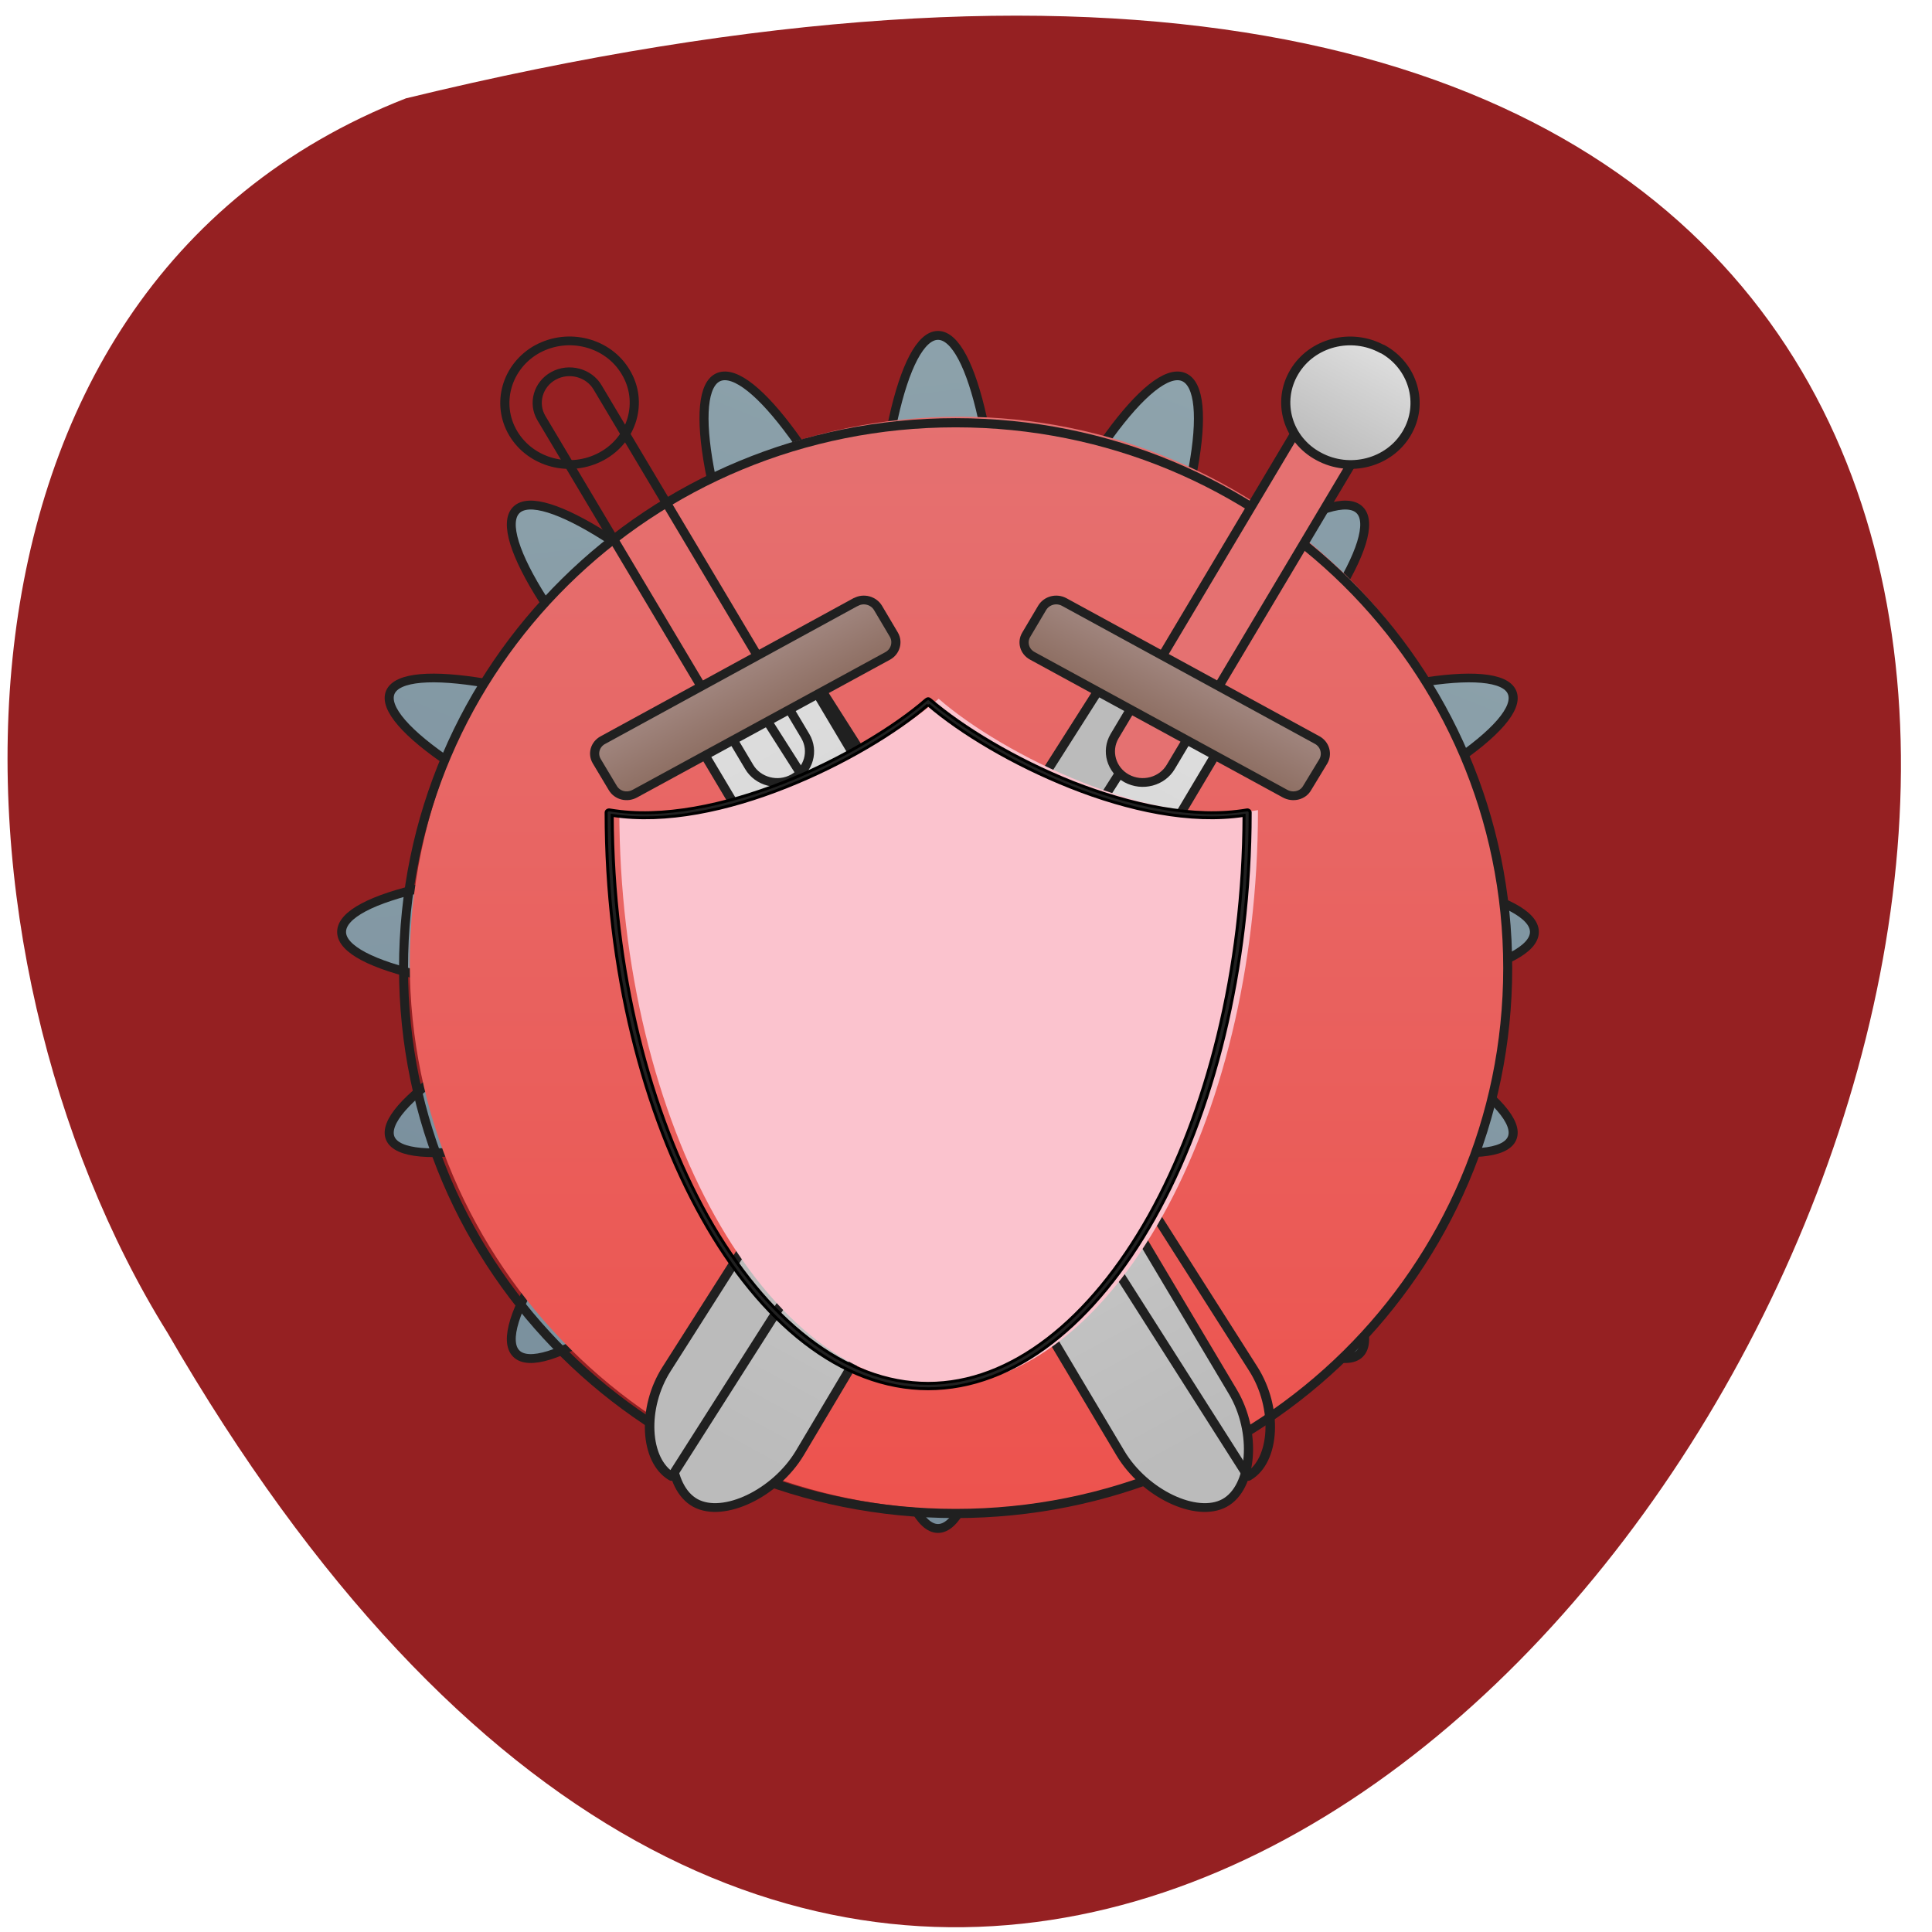 <svg xmlns="http://www.w3.org/2000/svg" viewBox="0 0 32 32" xmlns:xlink="http://www.w3.org/1999/xlink"><defs><linearGradient id="6" gradientUnits="userSpaceOnUse" y1="-43.537" x2="0" y2="-64.7"><stop stop-color="#8d6e62"/><stop offset="1" stop-color="#a1867f"/></linearGradient><linearGradient id="5" gradientUnits="userSpaceOnUse" y1="-64.7" x2="0" y2="-149.37" xlink:href="#2"/><linearGradient id="7" gradientUnits="userSpaceOnUse" y1="-149.37" x2="0" y2="-191.7" xlink:href="#3"/><linearGradient id="4" gradientUnits="userSpaceOnUse" x1="780" y1="242.21" x2="860" y2="-54.12" xlink:href="#3"/><linearGradient id="3" gradientUnits="userSpaceOnUse" y1="242.21" x2="0" y2="-54.12"><stop stop-color="#bbb"/><stop offset="1" stop-color="#dedede"/></linearGradient><linearGradient id="0" gradientUnits="userSpaceOnUse" x1="177.05" y1="218.19" x2="330.95" y2="-153.36"><stop stop-color="#788e9c"/><stop offset="1" stop-color="#8ea3ac"/></linearGradient><linearGradient id="2" gradientUnits="userSpaceOnUse" y1="427.37" x2="0" y2="67.51" gradientTransform="matrix(0.051 0 0 0.05 3.042 3.507)"><stop stop-color="#ed534e"/><stop offset="1" stop-color="#e57171"/></linearGradient><linearGradient id="1" gradientUnits="userSpaceOnUse" x1="177.05" y1="1695.12" x2="0" y2="175.12" xlink:href="#0"/></defs><path d="m 6.723 1.629 c 47.36 -11.527 15.719 54.47 -3.949 20.445 c -3.879 -6.227 -4.227 -17.246 3.949 -20.445" fill="#952022"/><g stroke="#202020" stroke-linejoin="round" stroke-linecap="round"><path d="m 330.91 -153.36 c -10.798 -4.472 -35.813 31.14 -56.01 79.935 l -20.898 50.5 l -20.975 -50.5 c -20.2 -48.79 -45.14 -84.41 -56.01 -79.935 c -10.798 4.472 -3.263 47.33 16.936 96.12 l 20.898 50.579 l -50.574 -20.98 c -48.709 -20.17 -91.59 -27.729 -96.1 -16.914 c -4.428 10.896 31.15 35.861 79.939 56.03 l 50.574 20.98 l -50.574 20.898 c -48.787 20.248 -84.37 45.21 -79.939 56.03 c 4.506 10.815 47.39 3.334 96.1 -16.914 l 50.574 -20.898 l -20.898 50.579 c -20.2 48.709 -27.734 91.56 -16.936 96.04 c 10.876 4.554 35.813 -31.14 56.01 -79.85 l 20.975 -50.579 l 20.898 50.579 c 20.2 48.709 45.21 84.41 56.01 79.85 c 10.876 -4.472 3.34 -47.33 -16.858 -96.04 l -20.975 -50.579 l 50.574 20.898 c 48.787 20.248 91.59 27.729 96.1 16.914 c 4.506 -10.815 -31.15 -35.779 -79.86 -56.03 l -50.574 -20.898 l 50.574 -20.98 c 48.709 -20.17 84.37 -45.13 79.86 -56.03 c -4.428 -10.815 -47.31 -3.253 -96.1 16.914 l -50.574 20.98 l 20.975 -50.579 c 20.2 -48.79 27.734 -91.64 16.858 -96.12" transform="matrix(0.05 0 0 0.048 3.056 13.605)" fill="url(#0)" stroke-width="3"/><path d="m 960.02 175.17 c -44.34 0 -80.16 160.43 -80.16 359.89 v 206.84 l -146.22 -146.29 c -140.94 -141.07 -279.82 -229.28 -310.94 -197.93 c -31.417 31.349 56.962 170.27 197.9 311.03 l 146.22 146.29 h -206.71 c -199.66 0 -359.97 35.651 -359.97 80.22 c 0 44.26 160.31 79.908 359.97 79.908 h 206.71 l -146.22 146.29 c -140.94 141.07 -229.31 279.68 -197.9 311.03 c 31.12 31.349 170 -56.858 310.94 -197.93 l 146.22 -146.29 v 206.84 c 0 199.46 35.821 360.2 80.16 360.2 c 44.34 0 79.86 -160.74 79.86 -360.2 v -206.84 l 146.51 146.29 c 140.94 141.07 279.82 229.28 310.94 197.93 c 31.417 -31.349 -56.962 -169.96 -197.9 -311.03 l -146.22 -146.29 h 206.71 c 199.66 0 359.97 -35.651 359.97 -79.908 c 0 -44.564 -160.31 -80.22 -359.97 -80.22 h -206.71 l 146.22 -146.29 c 140.94 -140.76 229.31 -279.68 197.9 -311.03 c -31.12 -31.349 -170 56.858 -310.94 197.93 l -146.51 146.29 v -206.84 c 0 -199.46 -35.528 -359.89 -79.86 -359.89" transform="matrix(0.013 0 0 0.013 3.056 3.278)" fill="url(#1)" stroke-width="11.339"/></g><path d="m 15.887 6.902 c 5.02 0 9.1 4.055 9.1 9.05 c 0 5 -4.074 9.05 -9.1 9.05 c -5.02 0 -9.1 -4.055 -9.1 -9.05 c 0 -5 4.074 -9.05 9.1 -9.05" fill="url(#2)"/><path d="m 15.828 6.926 c -5.105 0 -9.219 4.066 -9.219 9.109 c 0 5.05 4.113 9.109 9.219 9.109 c 5.105 0 9.219 -4.063 9.219 -9.109 c 0 -5.04 -4.113 -9.109 -9.219 -9.109 m 0 0.152 c 5.02 0 9.07 3.992 9.07 8.957 c 0 4.965 -4.04 8.957 -9.07 8.957 c -5.02 0 -9.07 -3.992 -9.07 -8.957 c 0 -4.965 4.04 -8.957 9.07 -8.957" fill="#202020"/><g stroke="#202020" stroke-linejoin="round" stroke-linecap="round"><path d="m 207.14 -54.1 v 285.73 c -0.058 15.902 10.532 31.76 21.11 31.754 c 10.582 -0.006 21.15 -15.875 21.21 -31.778 v -285.73" transform="matrix(0.044 0.024 -0.025 0.042 8.06 8.354)" fill="url(#3)" stroke-width="3"/><path d="m 782.74 607.89 l 0.132 1080.19 c -0.073 58.6 38.11 117.11 76.996 119.86 l 0.211 -1199.98" transform="matrix(0.012 0.006 -0.007 0.011 13.463 -0.591)" fill="url(#4)" stroke-width="11.339"/><g stroke-width="3"><path d="m 228.26 -181.13 c 5.837 0.01 10.637 4.751 10.601 10.593 l -0.044 137.58 c 0.032 5.803 -4.658 10.577 -10.562 10.605 c -5.837 -0.01 -10.57 -4.79 -10.601 -10.593 l 0.044 -137.58 c 0.036 -5.842 4.725 -10.616 10.562 -10.605" transform="matrix(0.044 0.024 -0.025 0.042 8.06 8.354)" fill="url(#5)"/><path d="m 180.65 -64.72 l 95.28 0.016 c 2.885 0.025 5.251 2.414 5.301 5.297 l -0.088 10.568 c 0.09 2.953 -2.329 5.288 -5.281 5.303 l -95.17 0.015 c -2.952 0.014 -5.318 -2.375 -5.301 -5.297 l -0.02 -10.599 c 0.018 -2.921 2.329 -5.288 5.281 -5.303" transform="matrix(0.044 0.024 -0.025 0.042 8.06 8.354)" fill="url(#6)"/><path d="m 228.24 -191.73 c 11.674 0.021 21.21 9.541 21.2 21.19 c 0.036 11.716 -9.491 21.16 -21.16 21.14 c -11.7 0.088 -21.17 -9.47 -21.16 -21.12 c -0.036 -11.716 9.491 -21.16 21.16 -21.14" transform="matrix(0.044 0.024 -0.025 0.042 8.06 8.354)" fill="url(#7)"/><path d="m 207.09 -54.07 v 285.73 c 0.009 15.863 10.6 31.721 21.18 31.715 c 10.582 -0.006 21.15 -15.875 21.15 -31.739 v -285.73" transform="matrix(-0.044 0.024 0.025 0.042 23.741 8.354)" fill="url(#3)"/></g><path d="m 782.56 608 l 0.132 1080.19 c 0.181 58.45 38.11 117.11 77.25 119.71 l -0.043 -1199.84" transform="matrix(-0.012 0.006 0.007 0.011 18.335 -0.591)" fill="url(#4)" stroke-width="11.339"/><g stroke-width="3"><path d="m 228.28 -181.14 c 5.837 0.01 10.57 4.79 10.601 10.593 l -0.044 137.58 c 0.032 5.803 -4.725 10.616 -10.562 10.605 c -5.837 -0.01 -10.57 -4.79 -10.601 -10.593 l 0.044 -137.58 c -0.032 -5.803 4.725 -10.616 10.562 -10.605" transform="matrix(-0.044 0.024 0.025 0.042 23.741 8.354)" fill="url(#5)"/><path d="m 180.67 -64.732 l 95.21 0.055 c 2.952 -0.014 5.318 2.375 5.301 5.297 l -0.021 10.529 c 0.023 2.992 -2.329 5.288 -5.281 5.303 l -95.23 0.054 c -2.885 -0.025 -5.251 -2.414 -5.301 -5.297 l -0.02 -10.599 c 0.018 -2.921 2.396 -5.327 5.281 -5.303" transform="matrix(-0.044 0.024 0.025 0.042 23.741 8.354)" fill="url(#6)"/><path d="m 228.26 -191.74 c 11.674 0.021 21.21 9.541 21.2 21.19 c -0.031 11.755 -9.491 21.16 -21.232 21.18 c -11.633 0.05 -21.17 -9.47 -21.09 -21.15 c -0.036 -11.716 9.491 -21.16 21.12 -21.21" transform="matrix(-0.044 0.024 0.025 0.042 23.741 8.354)" fill="url(#7)"/></g></g><path d="m 10.258 13.418 c 0 5.23 2.469 9.539 5.289 9.539 c 2.824 0 5.289 -4.309 5.289 -9.539 c -1.762 0.309 -4.23 -0.922 -5.289 -1.844 c -1.059 0.922 -3.523 2.152 -5.289 1.844" fill="#fbc3ce"/><path d="m 246.34 172.81 c -0.233 0 -0.466 0.163 -0.699 0.325 c -10.411 9.434 -27.97 20.575 -47.24 28.545 c -19.268 7.889 -40.25 12.605 -57.49 9.515 c -0.311 -0.081 -0.622 0 -0.855 0.163 c -0.233 0.163 -0.388 0.407 -0.388 0.732 c 0 54.41 12.353 103.93 31.854 140.04 c 19.423 36.11 46.07 58.798 74.819 58.798 c 28.747 0 55.4 -22.69 74.897 -58.798 c 19.423 -36.11 31.777 -85.64 31.777 -140.04 c 0 -0.325 -0.155 -0.569 -0.388 -0.732 c -0.233 -0.163 -0.466 -0.244 -0.777 -0.163 c -17.326 3.09 -38.23 -1.627 -57.57 -9.515 c -19.19 -7.97 -36.749 -19.11 -47.24 -28.545 c -0.155 -0.163 -0.466 -0.325 -0.699 -0.325 m 0 2.114 c 10.722 9.596 28.05 20.494 47.16 28.382 c 19.03 7.889 39.779 12.605 57.49 9.759 c -0.155 53.756 -12.431 102.71 -31.544 138.25 c -19.346 35.783 -45.529 57.741 -73.11 57.741 c -27.581 0 -53.764 -21.958 -73.11 -57.741 c -19.11 -35.539 -31.388 -84.5 -31.544 -138.25 c 17.714 2.846 38.458 -1.87 57.49 -9.759 c 19.11 -7.889 36.438 -18.786 47.16 -28.382" transform="matrix(0.05 0 0 0.048 3.056 3.278)" fill="#202020" stroke="#000"/></svg>